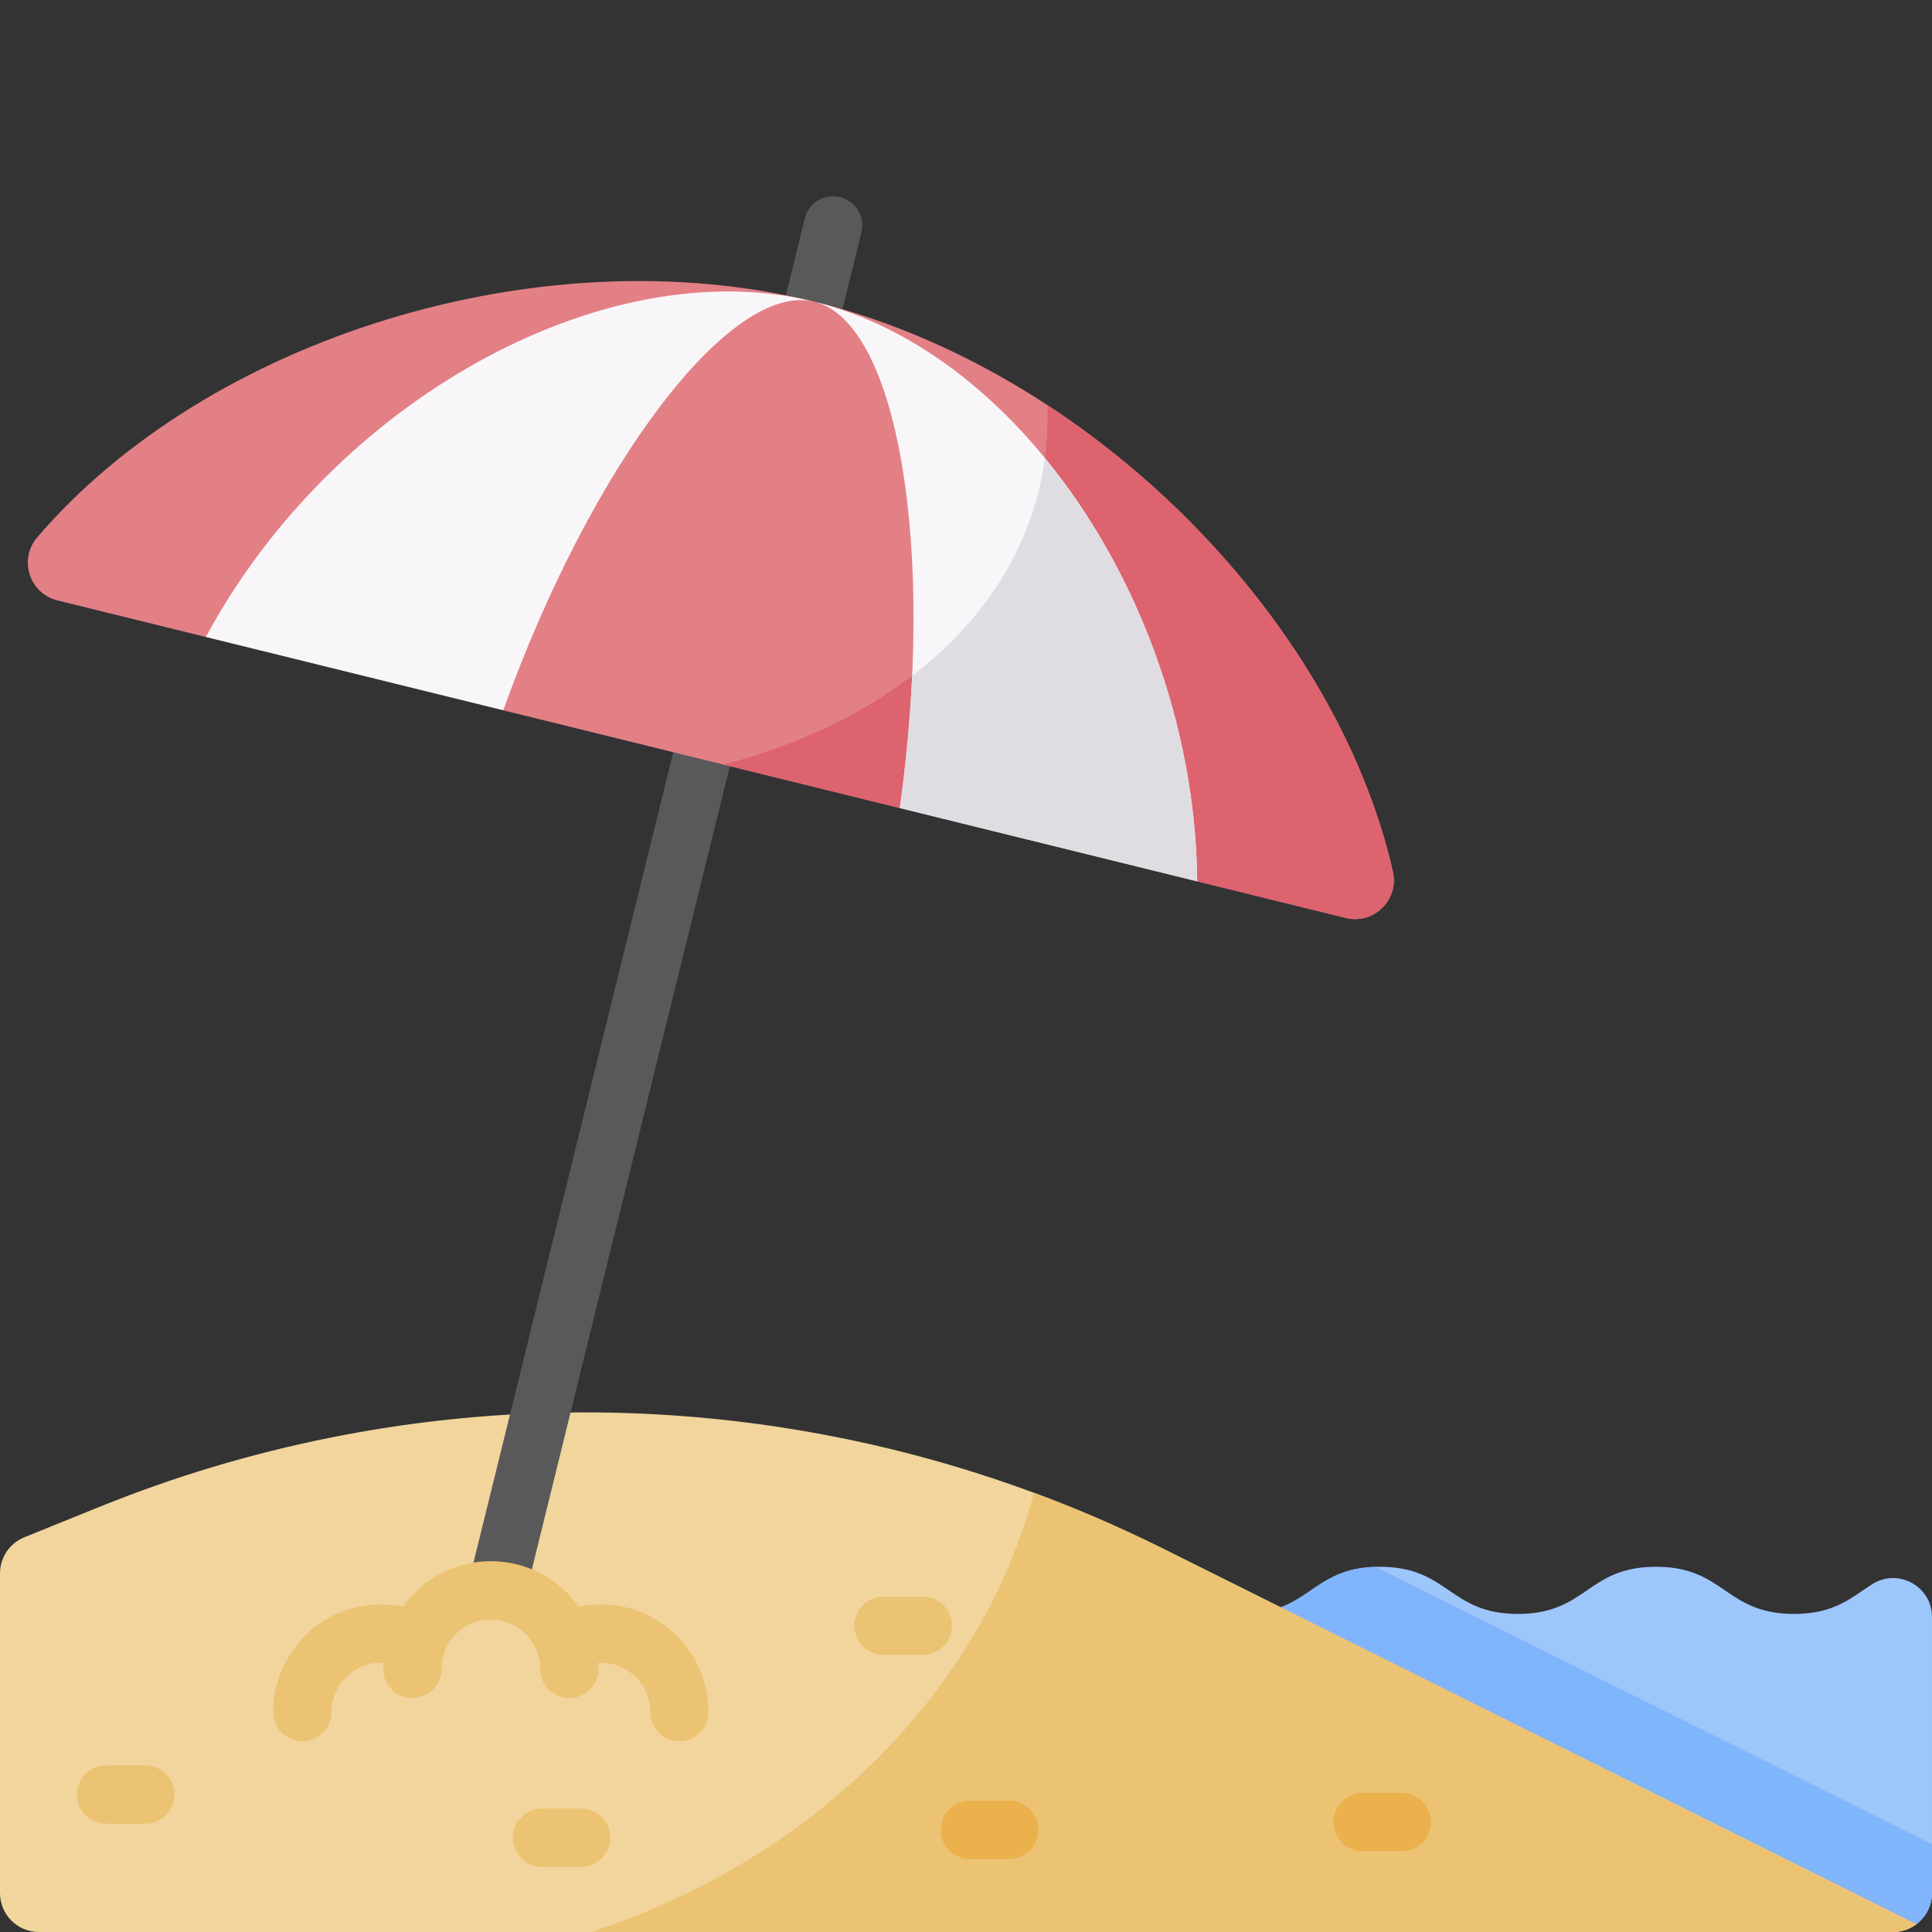 <?xml version="1.0" encoding="UTF-8"?>
<svg width="512px" height="512px" viewBox="0 0 512 512" xmlns="http://www.w3.org/2000/svg" xmlns:xlink="http://www.w3.org/1999/xlink" version="1.1">
 <rect x="0" y="0" width="512" height="512" fill="#333333" stroke="none"/>
 <!-- Generated by Pixelmator Pro 2.0.3 -->
 <g id="group">
  <path id="Path" d="M496.08 419.873 C502.951 415.445 511.999 420.336 511.999 428.511 L511.999 501.695 C511.999 505.064 510.371 508.062 507.868 509.936 L339.413 425.966 C348.406 422.536 351.693 415.211 365.693 415.211 383.979 415.211 383.979 427.707 402.275 427.707 420.561 427.707 420.561 415.211 438.846 415.211 457.132 415.211 457.132 427.707 475.417 427.707 486.129 427.707 490.57 423.424 496.08 419.873 Z" fill="#9dc6fb" fill-opacity="1" stroke="none"/>
  <path id="Path-1" d="M364.535 415.23 C351.508 415.623 348.154 422.63 339.418 425.964 339.418 425.964 339.418 425.965 339.419 425.966 L507.87 509.936 C510.373 508.062 512 505.065 512.001 501.697 L512.001 488.74 364.541 415.234 C364.538 415.232 364.536 415.231 364.535 415.23 Z" fill="#80b4fb" fill-opacity="1" stroke="none"/>
  <path id="Path-2" d="M507.868 509.936 C506.148 511.234 504.015 511.996 501.697 511.996 L10.302 511.996 C4.615 511.996 0 507.381 0 501.695 L0 416.952 C0 412.759 2.545 408.978 6.439 407.402 L26.301 399.356 C105.924 367.122 194.292 366.102 274.039 395.616 284.58 399.507 295.797 404.245 308.014 410.306 Z" fill="#f1d59d" fill-opacity="1" stroke="none"/>
  <path id="Path-3" d="M507.868 509.936 C506.148 511.234 504.015 511.996 501.697 511.996 L156.649 511.996 C214.906 492.927 259.482 449.371 274.038 395.616 L274.038 395.606 C284.572 399.523 295.797 404.236 308.013 410.307 Z" fill="#ecc373" fill-opacity="1" stroke="none"/>
  <g id="group-1">
   <path id="Path-4" d="M215.807 87.667 C215.195 87.667 214.573 87.594 213.952 87.441 209.809 86.42 207.278 82.233 208.299 78.09 L213.28 57.882 C214.301 53.739 218.489 51.211 222.631 52.229 226.774 53.25 229.305 57.437 228.284 61.58 L223.303 81.788 C222.434 85.31 219.278 87.667 215.807 87.667 Z" fill="#595959" fill-opacity="1" stroke="none"/>
  </g>
  <g id="group-2">
   <path id="Path-5" d="M131.632 429.187 C131.02 429.187 130.398 429.114 129.777 428.961 125.634 427.94 123.103 423.753 124.124 419.61 L178.414 199.34 C179.436 195.197 183.622 192.668 187.765 193.687 191.908 194.708 194.439 198.895 193.418 203.038 L139.128 423.308 C138.259 426.829 135.104 429.187 131.632 429.187 Z" fill="#595959" fill-opacity="1" stroke="none"/>
  </g>
  <g id="group-3">
   <path id="Path-6" d="M150.894 449.997 C146.627 449.997 143.168 446.538 143.168 442.271 143.168 435.055 137.297 429.184 130.081 429.184 122.865 429.184 116.994 435.055 116.994 442.271 116.994 446.538 113.535 449.997 109.268 449.997 105.001 449.997 101.542 446.538 101.542 442.271 101.542 426.535 114.345 413.732 130.081 413.732 145.817 413.732 158.62 426.535 158.62 442.271 158.621 446.538 155.161 449.997 150.894 449.997 Z" fill="#ecc373" fill-opacity="1" stroke="none"/>
  </g>
  <g id="group-4">
   <path id="Path-7" d="M180.033 461.445 C175.766 461.445 172.307 457.986 172.307 453.719 172.307 446.503 166.436 440.632 159.22 440.632 157.095 440.632 155.08 441.119 153.231 442.081 149.445 444.05 144.78 442.576 142.811 438.79 140.843 435.004 142.316 430.339 146.102 428.37 150.118 426.282 154.654 425.178 159.22 425.178 174.956 425.178 187.759 437.981 187.759 453.717 187.759 457.985 184.3 461.445 180.033 461.445 Z" fill="#ecc373" fill-opacity="1" stroke="none"/>
  </g>
  <g id="group-5">
   <path id="Path-8" d="M80.13 461.445 C75.863 461.445 72.404 457.986 72.404 453.719 72.404 437.983 85.207 425.18 100.943 425.18 105.509 425.18 110.045 426.284 114.061 428.372 117.847 430.34 119.32 435.005 117.352 438.792 115.384 442.578 110.718 444.053 106.932 442.083 105.083 441.121 103.068 440.634 100.943 440.634 93.727 440.634 87.856 446.505 87.856 453.721 87.857 457.985 84.397 461.445 80.13 461.445 Z" fill="#ecc373" fill-opacity="1" stroke="none"/>
  </g>
  <g id="group-6">
   <path id="Path-9" d="M244.553 438.55 L234.147 438.55 C229.88 438.55 226.421 435.091 226.421 430.824 226.421 426.557 229.88 423.098 234.147 423.098 L244.553 423.098 C248.82 423.098 252.279 426.557 252.279 430.824 252.279 435.091 248.82 438.55 244.553 438.55 Z" fill="#ecc373" fill-opacity="1" stroke="none"/>
  </g>
  <g id="group-7">
   <path id="Path-10" d="M267.447 492.664 L257.04 492.664 C252.773 492.664 249.314 489.205 249.314 484.938 249.314 480.671 252.773 477.212 257.04 477.212 L267.446 477.212 C271.713 477.212 275.172 480.671 275.172 484.938 275.173 489.205 271.714 492.664 267.447 492.664 Z" fill="#eab14d" fill-opacity="1" stroke="none"/>
  </g>
  <g id="group-8">
   <path id="Path-11" d="M371.512 490.583 L361.106 490.583 C356.839 490.583 353.38 487.124 353.38 482.857 353.38 478.59 356.839 475.131 361.106 475.131 L371.512 475.131 C375.779 475.131 379.238 478.59 379.238 482.857 379.238 487.124 375.779 490.583 371.512 490.583 Z" fill="#eab14d" fill-opacity="1" stroke="none"/>
  </g>
  <g id="group-9">
   <path id="Path-12" d="M38.504 483.298 L28.098 483.298 C23.831 483.298 20.372 479.839 20.372 475.572 20.372 471.305 23.831 467.846 28.098 467.846 L38.504 467.846 C42.771 467.846 46.23 471.305 46.23 475.572 46.23 479.839 42.771 483.298 38.504 483.298 Z" fill="#ecc373" fill-opacity="1" stroke="none"/>
  </g>
  <g id="group-10">
   <path id="Path-13" d="M154.016 494.745 L143.61 494.745 C139.343 494.745 135.884 491.286 135.884 487.019 135.884 482.752 139.343 479.293 143.61 479.293 L154.016 479.293 C158.283 479.293 161.742 482.752 161.742 487.019 161.742 491.286 158.283 494.745 154.016 494.745 Z" fill="#ecc373" fill-opacity="1" stroke="none"/>
  </g>
  <g id="group-11">
   <g id="group-12">
    <path id="Path-14" d="M238.457 214.138 L277.863 204.565 317.269 233.563 317.268 233.565 356.614 243.262 C364.079 245.102 370.833 238.418 369.12 230.923 353.728 163.589 288.8 97.935 215.802 79.939 142.805 61.942 54.791 89.914 9.878 142.382 4.878 148.223 7.753 157.279 15.219 159.119 L54.558 168.813 106.695 155.41 133.377 188.242 238.458 214.141 Z" fill="#e28086" fill-opacity="1" stroke="none"/>
    <path id="Path-15" d="M277.863 204.565 L317.269 233.563 356.613 243.26 C364.044 245.091 370.837 238.462 369.136 231.001 358.334 183.621 322.989 137.064 277.559 107.348 277.848 114.918 277.122 122.489 275.279 129.968 266.499 165.59 234.509 191.373 191.771 202.631 L238.457 214.138 Z" fill="#dd636e" fill-opacity="1" stroke="none"/>
    <path id="Path-16" d="M215.801 79.939 C238.074 85.429 248.041 145.762 238.458 214.138 L317.27 233.563 C316.573 162.653 271.483 93.663 215.801 79.939 160.118 66.215 88.132 106.349 54.563 168.813 L133.375 188.238 C156.665 123.24 193.528 74.449 215.801 79.939 Z" fill="#f9f6f9" fill-opacity="1" stroke="none"/>
    <path id="Path-17" d="M276.907 121.376 C276.522 124.25 275.982 127.116 275.279 129.968 270.444 149.584 258.565 166.213 241.735 179.081 241.219 190.35 240.141 202.119 238.457 214.138 L317.269 233.563 C316.86 191.894 301.117 150.894 276.907 121.376 Z" fill="#dfdde2" fill-opacity="1" stroke="none"/>
   </g>
  </g>
 </g>
</svg>

